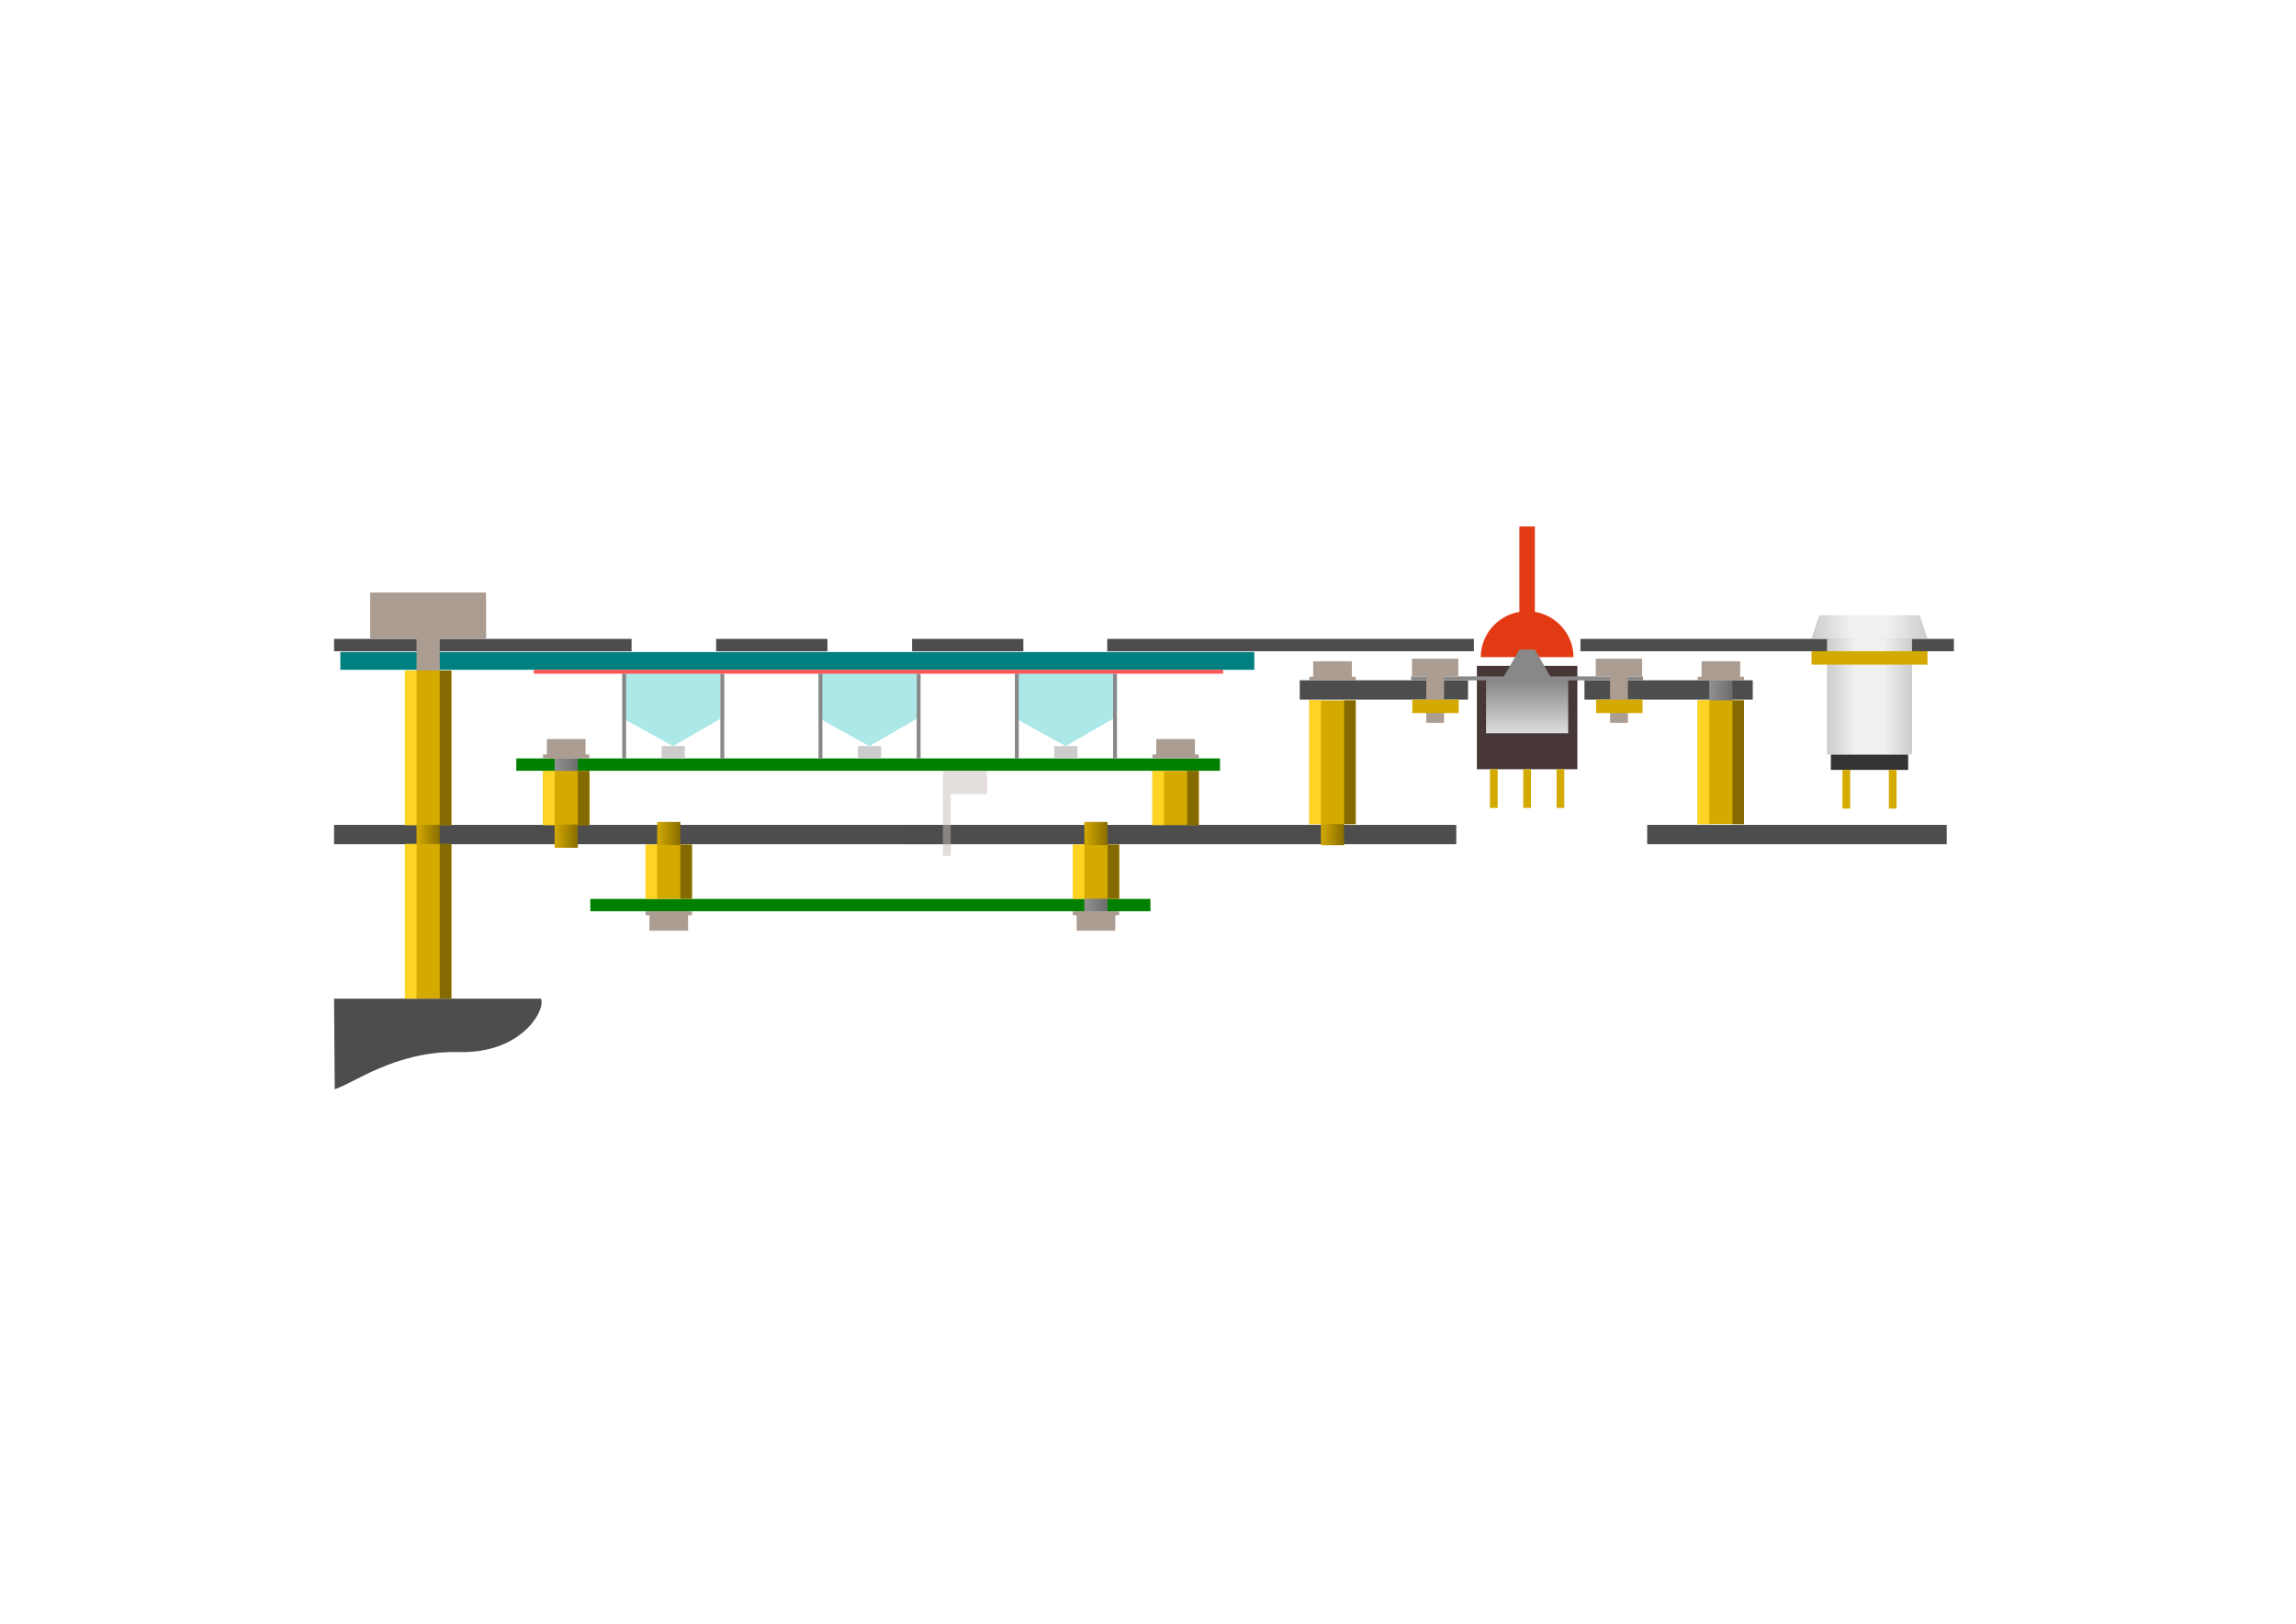 <?xml version="1.0" encoding="UTF-8" standalone="no"?>
<!-- Created with Inkscape (http://www.inkscape.org/) -->

<svg
   xmlns:dc="http://purl.org/dc/elements/1.1/"
   xmlns:cc="http://creativecommons.org/ns#"
   xmlns:rdf="http://www.w3.org/1999/02/22-rdf-syntax-ns#"
   xmlns:svg="http://www.w3.org/2000/svg"
   xmlns="http://www.w3.org/2000/svg"
   xmlns:xlink="http://www.w3.org/1999/xlink"
   xmlns:sodipodi="http://sodipodi.sourceforge.net/DTD/sodipodi-0.dtd"
   xmlns:inkscape="http://www.inkscape.org/namespaces/inkscape"
   width="1052.362"
   height="744.094"
   id="svg10325"
   version="1.1"
   inkscape:version="0.48.4 r9939"
   sodipodi:docname="panel-assembly-cross-section.svg">
  <defs
     id="defs10327">
    <linearGradient
       id="linearGradient3914">
      <stop
         id="stop3916"
         offset="0"
         style="stop-color:#929292;stop-opacity:1;" />
      <stop
         style="stop-color:#7f7f7f;stop-opacity:1;"
         offset="0.5"
         id="stop3918" />
      <stop
         id="stop3920"
         offset="1"
         style="stop-color:#6c6c6c;stop-opacity:1;" />
    </linearGradient>
    <linearGradient
       id="linearGradient3886">
      <stop
         id="stop3888"
         offset="0"
         style="stop-color:#888888;stop-opacity:1;" />
      <stop
         style="stop-color:#dddddd;stop-opacity:1;"
         offset="1"
         id="stop3890" />
    </linearGradient>
    <linearGradient
       id="linearGradient11590">
      <stop
         style="stop-color:#d4aa00;stop-opacity:1;"
         offset="0"
         id="stop11592" />
      <stop
         id="stop11598"
         offset="0.5"
         style="stop-color:#ae8b00;stop-opacity:1;" />
      <stop
         style="stop-color:#886d00;stop-opacity:1;"
         offset="1"
         id="stop11594" />
    </linearGradient>
    <linearGradient
       id="linearGradient11090">
      <stop
         style="stop-color:#cccccc;stop-opacity:1;"
         offset="0"
         id="stop11092" />
      <stop
         id="stop11102"
         offset="0.33"
         style="stop-color:#f0f0f0;stop-opacity:1;" />
      <stop
         id="stop11100"
         offset="0.66"
         style="stop-color:#f0f0f0;stop-opacity:1;" />
      <stop
         style="stop-color:#cccccc;stop-opacity:1;"
         offset="1"
         id="stop11094" />
    </linearGradient>
    <linearGradient
       inkscape:collect="always"
       xlink:href="#linearGradient11090"
       id="linearGradient11768"
       x1="209.796"
       y1="370.276"
       x2="248.773"
       y2="370.276"
       gradientUnits="userSpaceOnUse" />
    <linearGradient
       inkscape:collect="always"
       xlink:href="#linearGradient11090"
       id="linearGradient11776"
       x1="202.71"
       y1="338.386"
       x2="255.859"
       y2="338.386"
       gradientUnits="userSpaceOnUse" />
    <linearGradient
       inkscape:collect="always"
       xlink:href="#linearGradient11590"
       id="linearGradient11926"
       gradientUnits="userSpaceOnUse"
       gradientTransform="translate(120.5,66.5)"
       x1="64.013"
       y1="461.047"
       x2="74.643"
       y2="461.047" />
    <linearGradient
       inkscape:collect="always"
       xlink:href="#linearGradient11590"
       id="linearGradient12052"
       gradientUnits="userSpaceOnUse"
       gradientTransform="translate(120.5,97.966)"
       x1="64.013"
       y1="461.047"
       x2="74.643"
       y2="461.047" />
    <linearGradient
       inkscape:collect="always"
       xlink:href="#linearGradient11590"
       id="linearGradient12054"
       gradientUnits="userSpaceOnUse"
       gradientTransform="translate(120.5,66.5)"
       x1="64.013"
       y1="461.047"
       x2="74.643"
       y2="461.047" />
    <linearGradient
       inkscape:collect="always"
       xlink:href="#linearGradient11590"
       id="linearGradient12056"
       gradientUnits="userSpaceOnUse"
       x1="64.013"
       y1="461.047"
       x2="74.643"
       y2="461.047" />
    <linearGradient
       inkscape:collect="always"
       xlink:href="#linearGradient3886"
       id="linearGradient3884"
       x1="528.305"
       y1="642.58"
       x2="528.305"
       y2="666.062"
       gradientUnits="userSpaceOnUse" />
    <linearGradient
       inkscape:collect="always"
       xlink:href="#linearGradient3914"
       id="linearGradient3922"
       gradientUnits="userSpaceOnUse"
       x1="183.514"
       y1="388.232"
       x2="194.144"
       y2="388.232" />
  </defs>
  <sodipodi:namedview
     id="base"
     pagecolor="#ffffff"
     bordercolor="#666666"
     borderopacity="1.0"
     inkscape:pageopacity="0.0"
     inkscape:pageshadow="2"
     inkscape:zoom="1.9296876"
     inkscape:cx="377.4392"
     inkscape:cy="416.17724"
     inkscape:document-units="px"
     inkscape:current-layer="layer1"
     showgrid="false"
     inkscape:window-width="2048"
     inkscape:window-height="1132"
     inkscape:window-x="-4"
     inkscape:window-y="-3"
     inkscape:window-maximized="1"
     showguides="true"
     inkscape:guide-bbox="true"
     inkscape:snap-bbox="false"
     inkscape:bbox-paths="true"
     inkscape:bbox-nodes="true"
     inkscape:snap-bbox-edge-midpoints="true"
     inkscape:snap-bbox-midpoints="true" />
  <g
     inkscape:label="Layer 1"
     inkscape:groupmode="layer"
     id="layer1"
     transform="translate(0,-308.268)">
    <rect
       style="color:#000000;fill:#008000;fill-opacity:1;fill-rule:nonzero;stroke:none;stroke-width:1.063;marker:none;visibility:visible;display:inline;overflow:visible;enable-background:accumulate"
       id="rect11922"
       width="256.737"
       height="5.669"
       x="270.572"
       y="720.206" />
    <rect
       y="655.831"
       x="236.63"
       height="5.669"
       width="322.549"
       id="rect10951-9"
       style="color:#000000;fill:#008000;fill-opacity:1;fill-rule:nonzero;stroke:none;stroke-width:1.063;marker:none;visibility:visible;display:inline;overflow:visible;enable-background:accumulate" />
    <use
       x="0"
       y="0"
       xlink:href="#rect11778"
       id="use11786"
       transform="translate(130.5,-1.8528399e-6)"
       width="744.094"
       height="1052.362" />
    <rect
       style="color:#000000;fill:#4d4d4d;stroke:none;stroke-width:2.5;marker:none;visibility:visible;display:inline;overflow:visible;enable-background:accumulate"
       id="rect11778"
       width="77.133"
       height="8.858"
       x="595.733"
       y="620.015" />
    <use
       x="0"
       y="0"
       xlink:href="#use11930"
       id="use11932"
       transform="matrix(0.544,0,0,1,529.163,-1.8528399e-6)"
       width="744.094"
       height="1052.362" />
    <rect
       y="686.29"
       x="415.118"
       height="8.858"
       width="252.368"
       id="use11930"
       style="color:#000000;fill:#4d4d4d;stroke:none;stroke-width:2.5;marker:none;visibility:visible;display:inline;overflow:visible;enable-background:accumulate" />
    <use
       x="0"
       y="0"
       xlink:href="#use11160"
       id="use11162"
       transform="translate(90,1.8528399e-6)"
       width="744.094"
       height="1052.362" />
    <use
       x="0"
       y="0"
       xlink:href="#g11151"
       id="use11160"
       transform="translate(89.981,1.8528399e-6)"
       width="744.094"
       height="1052.362" />
    <g
       id="g11151"
       transform="translate(-62.431,103.684)">
      <g
         transform="translate(347.62,45.725)"
         id="g11106">
        <path
           inkscape:connector-curvature="0"
           id="rect11085"
           transform="translate(-254.282,74.037)"
           d="m 254.281,393.031 0,20.812 c 20.929,11.816 23.375,12.875 23.375,12.875 l 21.625,-12.5 0,-21.188 -45,0 z"
           style="color:#000000;fill:#5bd1d1;fill-opacity:0.502;fill-rule:nonzero;stroke:none;stroke-width:1.063;marker:none;visibility:visible;display:inline;overflow:visible;enable-background:accumulate" />
        <rect
           style="color:#000000;fill:#888888;fill-opacity:1;fill-rule:nonzero;stroke:none;stroke-width:1.063;marker:none;visibility:visible;display:inline;overflow:visible;enable-background:accumulate"
           id="rect11054"
           width="1.772"
           height="38.825"
           x="-3.3227539e-06"
           y="467.583" />
        <rect
           y="467.597"
           x="45"
           height="38.825"
           width="1.772"
           id="rect11073"
           style="color:#000000;fill:#888888;fill-opacity:1;fill-rule:nonzero;stroke:none;stroke-width:1.063;marker:none;visibility:visible;display:inline;overflow:visible;enable-background:accumulate" />
      </g>
      <g
         transform="translate(-784.964,-112.014)"
         id="g11036">
        <rect
           style="color:#000000;fill:#cccccc;fill-opacity:1;fill-rule:nonzero;stroke:none;stroke-width:1.063;marker:none;visibility:visible;display:inline;overflow:visible;enable-background:accumulate"
           id="rect11004"
           width="10.63"
           height="5.669"
           x="1150.655"
           y="658.491" />
      </g>
    </g>
    <path
       style="color:#000000;fill:#4d4d4d;stroke:none;stroke-width:2.5;marker:none;visibility:visible;display:inline;overflow:visible;enable-background:accumulate"
       d="m 153.118,765.923 94.787,0 c 2.45,4.841 -8.473,25.209 -37.533,24.479 -29.06,-0.73 -48.728,14.654 -56.96,16.995 z"
       id="use11938"
       inkscape:connector-curvature="0"
       sodipodi:nodetypes="cczcc" />
    <rect
       style="color:#000000;fill:#4d4d4d;stroke:none;stroke-width:2.5;marker:none;visibility:visible;display:inline;overflow:visible;enable-background:accumulate"
       id="rect11816"
       width="171.16"
       height="5.669"
       x="724.399"
       y="601.048" />
    <g
       id="g10940"
       transform="translate(627.598,257.154)">
      <rect
         style="color:#000000;fill:#333333;fill-opacity:1;fill-rule:nonzero;stroke:none;stroke-width:1.063;marker:none;visibility:visible;display:inline;overflow:visible;enable-background:accumulate"
         id="rect10932"
         width="35.433"
         height="7.087"
         x="211.568"
         y="396.85" />
      <path
         sodipodi:nodetypes="ccccc"
         inkscape:connector-curvature="0"
         id="path10887"
         d="m 202.71,343.701 3.543,-10.63 46.063,0 3.543,10.63 z"
         style="fill:url(#linearGradient11776);fill-opacity:1;stroke:none" />
      <rect
         y="343.701"
         x="209.796"
         height="53.15"
         width="38.976"
         id="rect10889"
         style="color:#000000;fill:url(#linearGradient11768);fill-opacity:1;fill-rule:nonzero;stroke:none;stroke-width:1.063;marker:none;visibility:visible;display:inline;overflow:visible;enable-background:accumulate" />
      <rect
         y="403.937"
         x="216.882"
         height="17.717"
         width="3.543"
         id="rect10934"
         style="color:#000000;fill:#d4aa00;fill-opacity:1;fill-rule:nonzero;stroke:none;stroke-width:1.063;marker:none;visibility:visible;display:inline;overflow:visible;enable-background:accumulate" />
      <use
         height="1052.362"
         width="744.094"
         transform="translate(21.266,0)"
         id="use10936"
         xlink:href="#rect10934"
         y="0"
         x="0" />
      <rect
         style="color:#000000;fill:#d4aa00;fill-opacity:1;fill-rule:nonzero;stroke:none;stroke-width:1.063;marker:none;visibility:visible;display:inline;overflow:visible;enable-background:accumulate"
         id="rect10947"
         width="53.15"
         height="6.151"
         x="202.71"
         y="349.546" />
    </g>
    <rect
       y="686.29"
       x="153.118"
       height="8.858"
       width="285.368"
       id="rect11635"
       style="color:#000000;fill:#4d4d4d;stroke:none;stroke-width:2.5;marker:none;visibility:visible;display:inline;overflow:visible;enable-background:accumulate" />
    <rect
       y="607.077"
       x="155.998"
       height="8.139"
       width="418.909"
       id="rect10881"
       style="color:#000000;fill:#008080;stroke:none;stroke-width:2.5;marker:none;visibility:visible;display:inline;overflow:visible;enable-background:accumulate" />
    <rect
       style="color:#000000;fill:#4d4d4d;stroke:none;stroke-width:2.5;marker:none;visibility:visible;display:inline;overflow:visible;enable-background:accumulate"
       id="rect10333"
       width="136.362"
       height="5.669"
       x="153.118"
       y="601.048" />
    <rect
       y="601.048"
       x="507.493"
       height="5.669"
       width="168.063"
       id="rect10949"
       style="color:#000000;fill:#4d4d4d;stroke:none;stroke-width:2.5;marker:none;visibility:visible;display:inline;overflow:visible;enable-background:accumulate" />
    <rect
       style="color:#000000;fill:#ff5555;stroke:none;stroke-width:2.5;marker:none;visibility:visible;display:inline;overflow:visible;enable-background:accumulate"
       id="rect11040"
       width="315.945"
       height="1.772"
       x="244.663"
       y="615.222" />
    <g
       id="g11504"
       transform="translate(126.907,223.446)">
      <rect
         style="color:#000000;fill:#ac9d93;fill-opacity:1;fill-rule:nonzero;stroke:none;stroke-width:1.063;marker:none;visibility:visible;display:inline;overflow:visible;enable-background:accumulate"
         id="rect10885"
         width="10.63"
         height="69.413"
         x="64.013"
         y="375.866" />
      <rect
         y="356.342"
         x="42.753"
         height="21.26"
         width="53.15"
         id="rect10883"
         style="color:#000000;fill:#ac9d93;fill-opacity:1;fill-rule:nonzero;stroke:none;stroke-width:1.063;marker:none;visibility:visible;display:inline;overflow:visible;enable-background:accumulate" />
    </g>
    <g
       id="g11432"
       transform="translate(185.472,-21.769)">
      <path
         inkscape:connector-curvature="0"
         id="rect11189"
         d="m 510.938,571.301 0,39.125 c -9.987,1.683 -17.627,10.306 -17.719,20.75 l 42.531,0 c -0.092,-10.447 -7.727,-19.071 -17.719,-20.75 l 0,-39.125 -7.094,0 z"
         style="color:#000000;fill:#e23b13;fill-opacity:1;fill-rule:nonzero;stroke:none;stroke-width:1.063;marker:none;visibility:visible;display:inline;overflow:visible;enable-background:accumulate" />
      <rect
         style="color:#000000;fill:#483737;fill-opacity:1;fill-rule:nonzero;stroke:none;stroke-width:1.063;marker:none;visibility:visible;display:inline;overflow:visible;enable-background:accumulate"
         id="rect10889-9"
         width="46.063"
         height="47.387"
         x="491.453"
         y="635.169" />
      <path
         id="rect11204"
         d="m 510.938,627.719 -7.094,12.312 -42.5,0 0,1.781 34.312,0 0,24.25 37.656,0 0,-24.25 34.312,0 0,-1.781 -42.5,0 -7.094,-12.312 -7.094,0 z"
         style="color:#000000;fill:url(#linearGradient3884);fill-opacity:1;fill-rule:nonzero;stroke:none;stroke-width:1.063;marker:none;visibility:visible;display:inline;overflow:visible;enable-background:accumulate"
         inkscape:connector-curvature="0" />
      <g
         transform="translate(1.179,0)"
         id="g11284">
        <rect
           y="682.556"
           x="496.268"
           height="17.717"
           width="3.543"
           id="rect10934-2"
           style="color:#000000;fill:#d4aa00;fill-opacity:1;fill-rule:nonzero;stroke:none;stroke-width:1.063;marker:none;visibility:visible;display:inline;overflow:visible;enable-background:accumulate" />
        <use
           x="0"
           y="0"
           xlink:href="#rect10934-2"
           id="use11278"
           transform="translate(15.265,0)"
           width="744.094"
           height="1052.362" />
        <use
           x="0"
           y="0"
           xlink:href="#rect10934-2"
           id="use11282"
           transform="translate(30.531,0)"
           width="744.094"
           height="1052.362" />
      </g>
      <g
         id="g11426">
        <path
           style="color:#000000;fill:#ac9d93;fill-opacity:1;fill-rule:nonzero;stroke:none;stroke-width:1.063;marker:none;visibility:visible;display:inline;overflow:visible;enable-background:accumulate"
           d="m 461.688,631.875 0,8.156 6.562,0 0,21.25 8.156,0 0,-21.25 6.531,0 0,-8.156 -21.25,0 z"
           id="rect10885-7"
           inkscape:connector-curvature="0" />
        <rect
           style="color:#000000;fill:#d4aa00;fill-opacity:1;fill-rule:nonzero;stroke:none;stroke-width:1.063;marker:none;visibility:visible;display:inline;overflow:visible;enable-background:accumulate"
           id="rect10947-3"
           width="21.26"
           height="6.151"
           x="461.859"
           y="650.654" />
      </g>
      <use
         height="1052.362"
         width="744.094"
         transform="translate(84.246,0)"
         id="use11430"
         xlink:href="#g11426"
         y="0"
         x="0" />
    </g>
    <g
       id="g11693"
       transform="translate(126.907,230.533)">
      <g
         id="g11688"
         transform="matrix(1,0,0,1.111,1.9405939e-5,-50.657)">
        <rect
           style="color:#000000;fill:#d4aa00;fill-opacity:1;fill-rule:nonzero;stroke:none;stroke-width:1.063;marker:none;visibility:visible;display:inline;overflow:visible;enable-background:accumulate"
           id="rect11447"
           width="21.26"
           height="63.78"
           x="58.698"
           y="392.13" />
        <rect
           y="392.13"
           x="58.698"
           height="63.78"
           width="5.315"
           id="rect11466"
           style="color:#000000;fill:#ffd425;fill-opacity:1;fill-rule:nonzero;stroke:none;stroke-width:1.063;marker:none;visibility:visible;display:inline;overflow:visible;enable-background:accumulate" />
        <rect
           style="color:#000000;fill:#846a00;fill-opacity:1;fill-rule:nonzero;stroke:none;stroke-width:1.063;marker:none;visibility:visible;display:inline;overflow:visible;enable-background:accumulate"
           id="rect11472"
           width="5.315"
           height="63.78"
           x="74.643"
           y="392.13" />
      </g>
      <rect
         y="455.732"
         x="64.013"
         height="10.63"
         width="10.63"
         id="rect10885-1"
         style="color:#000000;fill:url(#linearGradient12056);fill-opacity:1;fill-rule:nonzero;stroke:none;stroke-width:1.063;marker:none;visibility:visible;display:inline;overflow:visible;enable-background:accumulate" />
    </g>
    <g
       id="g11647"
       transform="translate(70.692,278.196)">
      <rect
         y="377.602"
         x="183.514"
         height="21.26"
         width="10.63"
         id="rect11639"
         style="color:#000000;fill:url(#linearGradient3922);fill-opacity:1;fill-rule:nonzero;stroke:none;stroke-width:1.063;marker:none;visibility:visible;display:inline;overflow:visible;enable-background:accumulate" />
      <rect
         style="color:#000000;fill:#ac9d93;fill-opacity:1;fill-rule:nonzero;stroke:none;stroke-width:1.063;marker:none;visibility:visible;display:inline;overflow:visible;enable-background:accumulate"
         id="rect11641"
         width="17.717"
         height="8.858"
         x="179.971"
         y="368.744" />
      <rect
         y="375.83"
         x="178.199"
         height="1.772"
         width="21.26"
         id="rect11645"
         style="color:#000000;fill:#ac9d93;fill-opacity:1;fill-rule:nonzero;stroke:none;stroke-width:1.063;marker:none;visibility:visible;display:inline;overflow:visible;enable-background:accumulate" />
    </g>
    <g
       id="g11707"
       transform="translate(69.693,163.915)">
      <g
         id="g11702"
         transform="matrix(1,0,0,0.389,0,319.25)">
        <rect
           y="458.63"
           x="179.198"
           height="63.78"
           width="21.26"
           id="rect11664"
           style="color:#000000;fill:#d4aa00;fill-opacity:1;fill-rule:nonzero;stroke:none;stroke-width:1.063;marker:none;visibility:visible;display:inline;overflow:visible;enable-background:accumulate" />
        <rect
           style="color:#000000;fill:#ffd425;fill-opacity:1;fill-rule:nonzero;stroke:none;stroke-width:1.063;marker:none;visibility:visible;display:inline;overflow:visible;enable-background:accumulate"
           id="rect11666"
           width="5.315"
           height="63.78"
           x="179.198"
           y="458.63" />
        <rect
           y="458.63"
           x="195.143"
           height="63.78"
           width="5.315"
           id="rect11668"
           style="color:#000000;fill:#846a00;fill-opacity:1;fill-rule:nonzero;stroke:none;stroke-width:1.063;marker:none;visibility:visible;display:inline;overflow:visible;enable-background:accumulate" />
      </g>
      <rect
         style="color:#000000;fill:url(#linearGradient12054);fill-opacity:1;fill-rule:nonzero;stroke:none;stroke-width:1.063;marker:none;visibility:visible;display:inline;overflow:visible;enable-background:accumulate"
         id="rect11670"
         width="10.63"
         height="10.63"
         x="184.513"
         y="522.232" />
    </g>
    <use
       x="0"
       y="0"
       xlink:href="#g11647"
       id="use11780"
       transform="translate(351.231,-35.625)"
       width="744.094"
       height="1052.362" />
    <g
       transform="translate(420.924,131.29)"
       id="use11782">
      <rect
         y="553.699"
         x="184.513"
         height="10.63"
         width="10.63"
         id="rect11802"
         style="color:#000000;fill:url(#linearGradient12052);fill-opacity:1;fill-rule:nonzero;stroke:none;stroke-width:1.063;marker:none;visibility:visible;display:inline;overflow:visible;enable-background:accumulate" />
      <g
         transform="matrix(1,0,0,0.889,0,90.219)"
         id="g11794">
        <rect
           style="color:#000000;fill:#d4aa00;fill-opacity:1;fill-rule:nonzero;stroke:none;stroke-width:1.063;marker:none;visibility:visible;display:inline;overflow:visible;enable-background:accumulate"
           id="rect11796"
           width="21.26"
           height="63.78"
           x="179.198"
           y="458.63" />
        <rect
           y="458.63"
           x="179.198"
           height="63.78"
           width="5.315"
           id="rect11798"
           style="color:#000000;fill:#ffd425;fill-opacity:1;fill-rule:nonzero;stroke:none;stroke-width:1.063;marker:none;visibility:visible;display:inline;overflow:visible;enable-background:accumulate" />
        <rect
           style="color:#000000;fill:#846a00;fill-opacity:1;fill-rule:nonzero;stroke:none;stroke-width:1.063;marker:none;visibility:visible;display:inline;overflow:visible;enable-background:accumulate"
           id="rect11800"
           width="5.315"
           height="63.78"
           x="195.143"
           y="458.63" />
      </g>
    </g>
    <use
       x="0"
       y="0"
       xlink:href="#use11780"
       id="use11788"
       transform="translate(178,-1.8528399e-6)"
       width="744.094"
       height="1052.362" />
    <use
       x="0"
       y="0"
       xlink:href="#use11782"
       id="use11790"
       transform="translate(178,-1.8528397e-6)"
       width="744.094"
       height="1052.362" />
    <use
       x="0"
       y="0"
       xlink:href="#g11647"
       id="use11818"
       transform="translate(279.307,-1.8528398e-6)"
       width="744.094"
       height="1052.362" />
    <use
       x="0"
       y="0"
       xlink:href="#g11707"
       id="use11820"
       transform="translate(279.307,-1.8528397e-6)"
       width="744.094"
       height="1052.362" />
    <use
       height="1052.362"
       width="744.094"
       transform="matrix(1,0,0,-1,242.807,1381.717)"
       id="use11918"
       xlink:href="#g11647"
       y="0"
       x="0" />
    <use
       height="1052.362"
       width="744.094"
       transform="matrix(1,0,0,-1,242.807,1381.717)"
       id="use11920"
       xlink:href="#g11707"
       y="0"
       x="0" />
    <use
       x="0"
       y="0"
       xlink:href="#g11693"
       id="use11936"
       transform="translate(3.0607531e-6,79.5)"
       width="744.094"
       height="1052.362" />
    <rect
       style="color:#000000;fill:#4d4d4d;stroke:none;stroke-width:2.5;marker:none;visibility:visible;display:inline;overflow:visible;enable-background:accumulate"
       id="rect12018"
       width="51.013"
       height="5.669"
       x="328.242"
       y="601.048" />
    <rect
       y="601.048"
       x="418.044"
       height="5.669"
       width="51.013"
       id="rect12020"
       style="color:#000000;fill:#4d4d4d;stroke:none;stroke-width:2.5;marker:none;visibility:visible;display:inline;overflow:visible;enable-background:accumulate" />
    <use
       x="0"
       y="0"
       xlink:href="#g11647"
       id="use3979"
       transform="matrix(-1,0,0,-1,566.042,1381.717)"
       width="1052.362"
       height="744.094" />
    <g
       transform="matrix(1,0,0,-1,116.693,1217.802)"
       id="g11906">
      <g
         transform="matrix(1,0,0,0.389,0,319.25)"
         id="g11908">
        <rect
           style="color:#000000;fill:#d4aa00;fill-opacity:1;fill-rule:nonzero;stroke:none;stroke-width:1.063;marker:none;visibility:visible;display:inline;overflow:visible;enable-background:accumulate"
           id="rect11910"
           width="21.26"
           height="63.78"
           x="179.198"
           y="458.63" />
        <rect
           y="458.63"
           x="179.198"
           height="63.78"
           width="5.315"
           id="rect11912"
           style="color:#000000;fill:#ffd425;fill-opacity:1;fill-rule:nonzero;stroke:none;stroke-width:1.063;marker:none;visibility:visible;display:inline;overflow:visible;enable-background:accumulate" />
        <rect
           style="color:#000000;fill:#846a00;fill-opacity:1;fill-rule:nonzero;stroke:none;stroke-width:1.063;marker:none;visibility:visible;display:inline;overflow:visible;enable-background:accumulate"
           id="rect11914"
           width="5.315"
           height="63.78"
           x="195.143"
           y="458.63" />
      </g>
      <rect
         y="522.232"
         x="184.513"
         height="10.63"
         width="10.63"
         id="rect11916"
         style="color:#000000;fill:url(#linearGradient11926);fill-opacity:1;fill-rule:nonzero;stroke:none;stroke-width:1.063;marker:none;visibility:visible;display:inline;overflow:visible;enable-background:accumulate" />
    </g>
    <path
       style="color:#000000;fill:#c8beb7;fill-opacity:0.502;fill-rule:nonzero;stroke:none;stroke-width:1.063;marker:none;visibility:visible;display:inline;overflow:visible;enable-background:accumulate"
       d="m 435.75,700.492 0,-28.344 16.656,0 0,-10.625 -16.656,0 -3.562,0 0,10.625 0,28.344 3.562,0 z"
       id="rect3089"
       inkscape:connector-curvature="0" />
  </g>
</svg>
